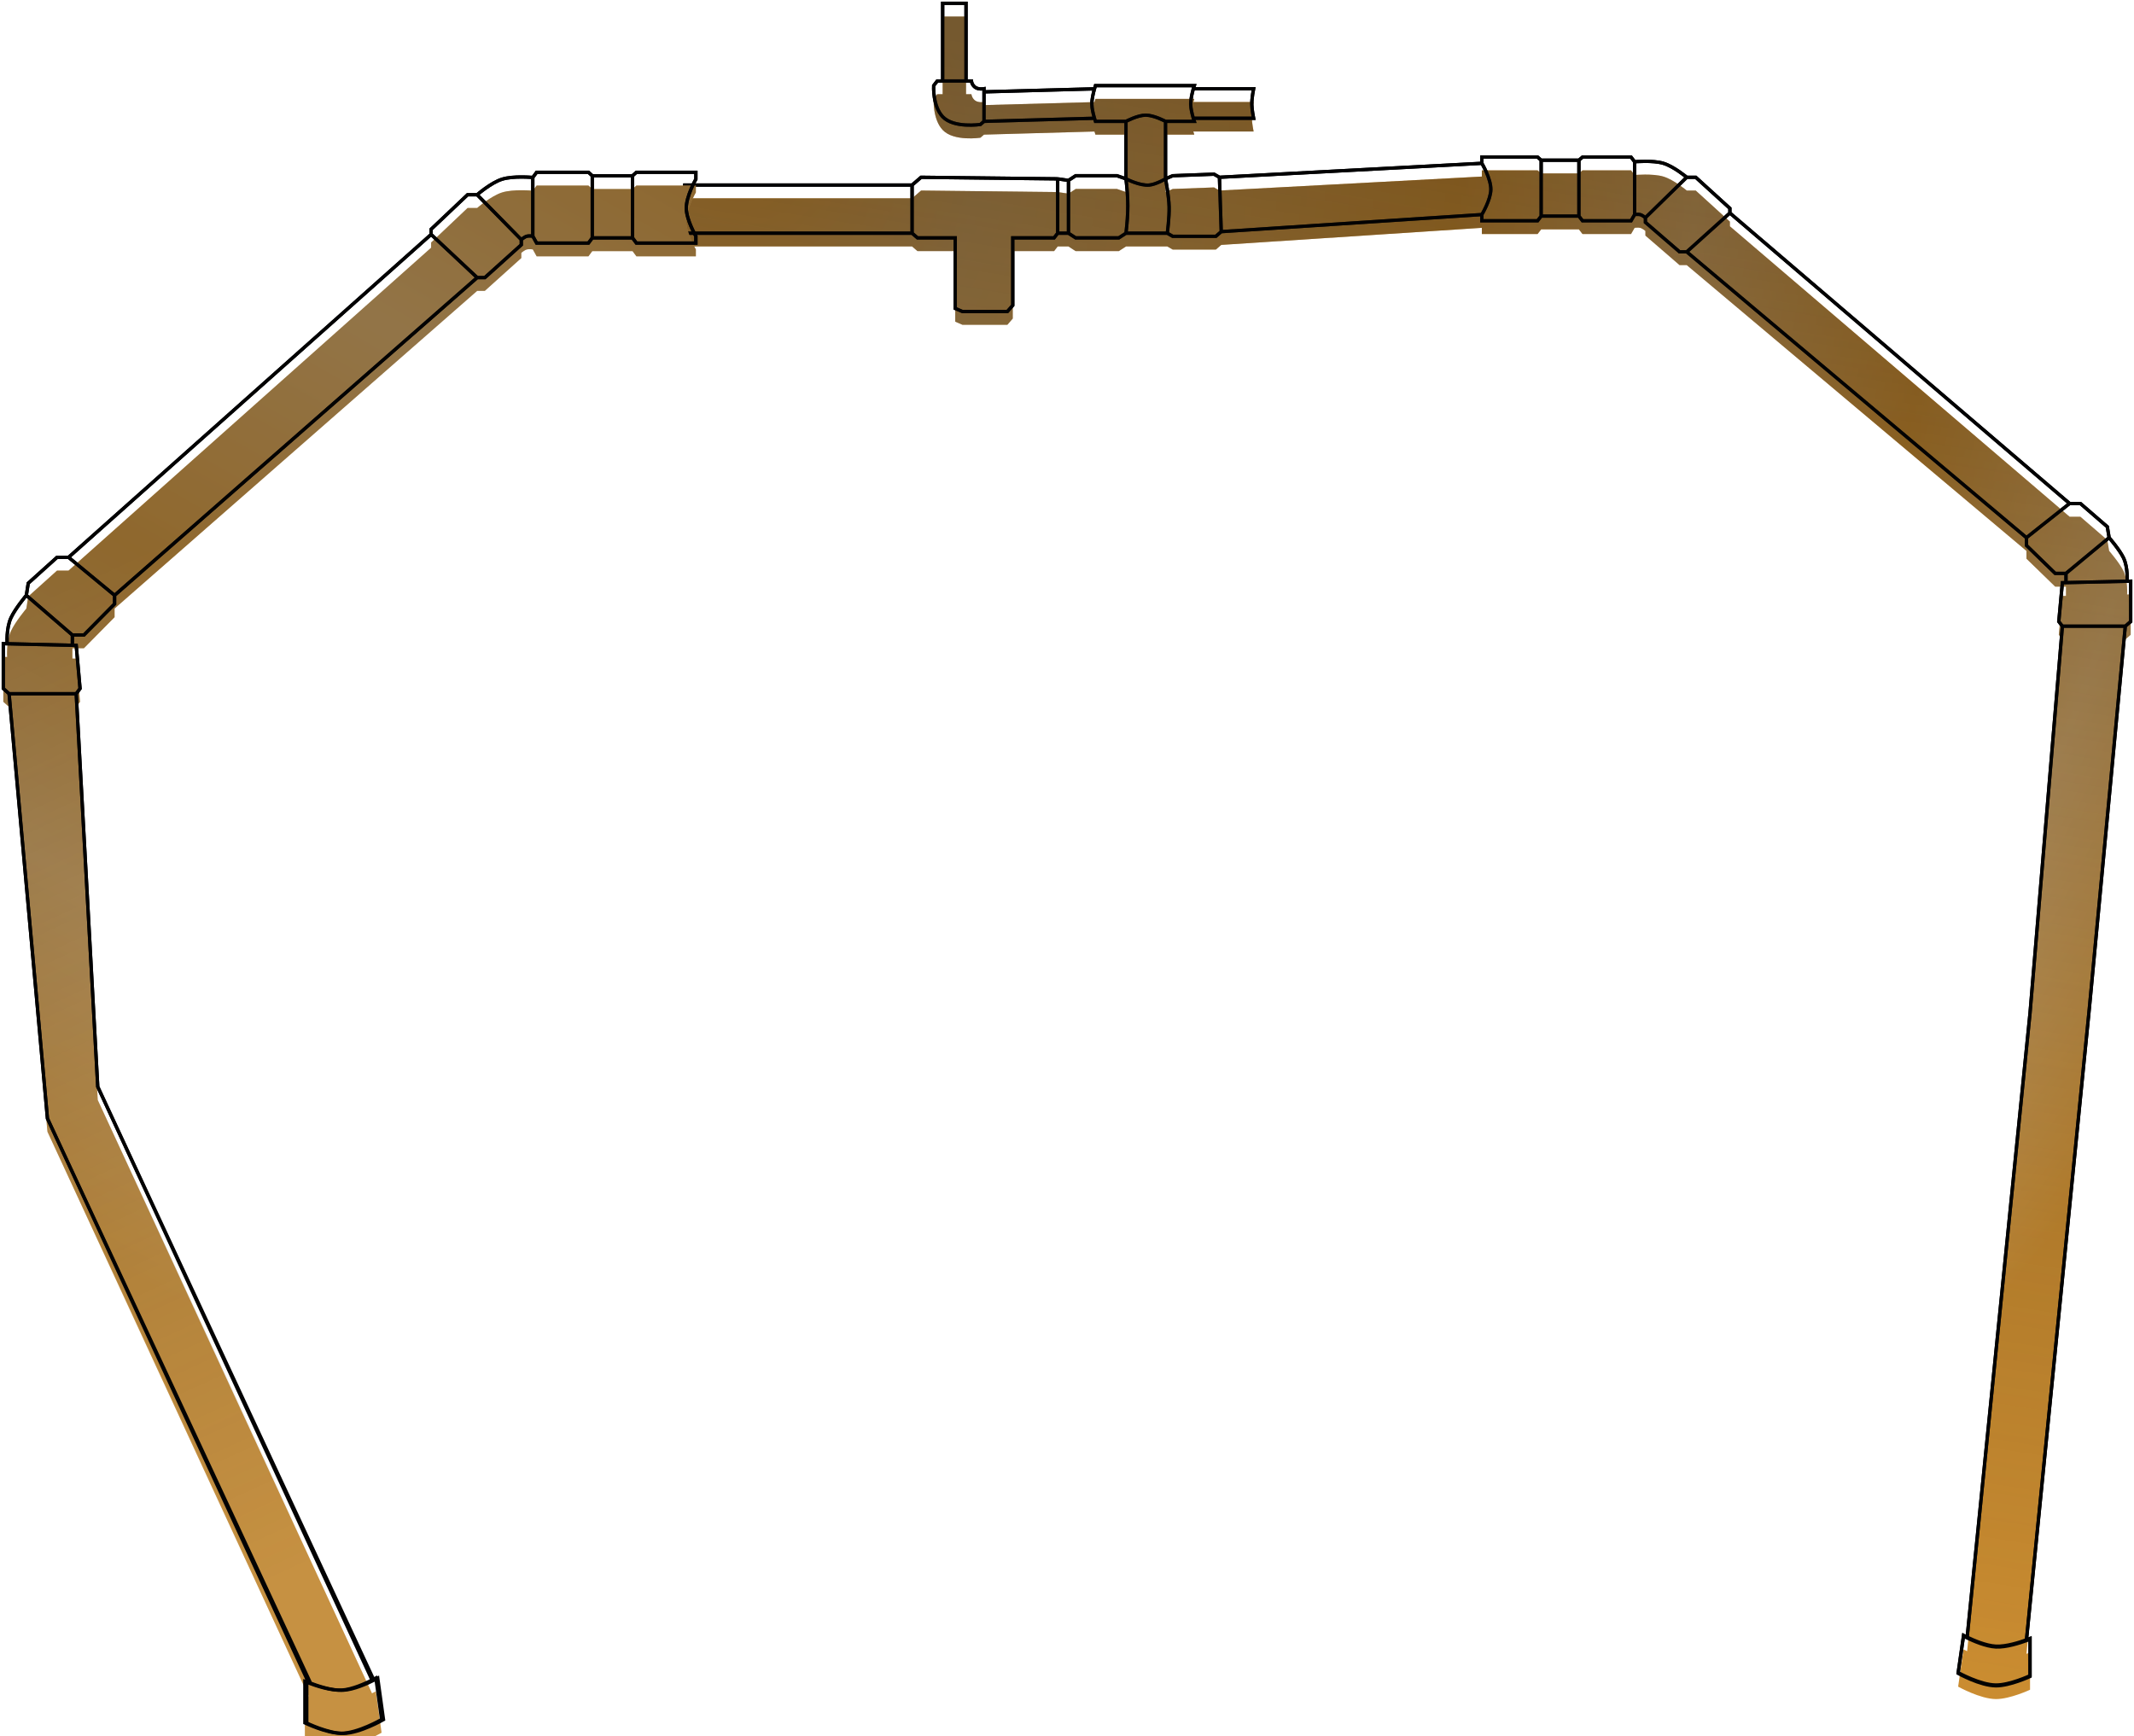 <svg width="644" height="524" viewBox="0 0 644 524" fill="none" xmlns="http://www.w3.org/2000/svg">
<g filter="url(#filter0_i_522_244)">
<path d="M612.626 506C612.626 506 606.541 508.843 602.32 508.813C597.56 508.779 590.93 505.062 590.93 505.062L592.557 493.811C592.557 493.811 592.965 494.034 593.642 494.365L612.626 305.736L622.389 188.998L621.304 187.592L622.389 175.871L623.474 175.847V173.058H620.219L611.541 164.62V162.275L509.028 76.012H506.859L496.553 67.104V65.698C496.553 65.698 495.663 64.934 494.926 64.76C494.313 64.615 493.299 64.76 493.299 64.76L492.214 66.635H477.569L476.485 65.229H465.094L464.01 66.635H447.195V64.76L368.548 69.917L366.921 71.324H353.903L352.276 70.386H339.801L337.631 71.793H324.614L322.444 70.386H319.19L318.105 71.793H305.63V92.15L304.003 94.025H290.443L288.273 93.087V71.793H276.883L275.256 70.386H205L206.627 55.852H275.256L277.968 53.508L319.19 53.977L322.444 54.446L324.614 53.039H337.089L339.801 53.977V36.631H330.58C330.58 36.631 330.456 36.261 330.291 35.693L296.952 36.631L295.867 37.568C295.867 37.568 287.828 38.787 284.477 35.224C281.401 31.953 281.765 25.848 281.765 25.848L282.849 24.441H284.477V1H291.528V24.441H293.155C293.155 24.441 293.241 25.544 294.24 26.317C295.238 27.089 296.952 26.785 296.952 26.785V27.723L330.291 26.811C330.456 26.225 330.58 25.848 330.58 25.848H360.412C360.412 25.848 360.291 26.214 360.13 26.785H378.311C378.311 26.785 377.745 29.634 377.769 31.474C377.79 33.131 378.311 35.693 378.311 35.693H360.122C360.287 36.261 360.412 36.631 360.412 36.631H351.734V53.977L353.903 53.039L366.378 52.571L368.005 53.508L447.195 49.289V47.414H464.01L465.094 48.351H476.485L477.569 47.414H492.214L493.299 48.82C493.299 48.82 498.771 48.321 501.977 49.289C505.139 50.243 509.028 53.508 509.028 53.508H511.74L522.046 62.885V64.291L624.559 151.961H627.813L635.949 158.994L636.491 162.275C636.491 162.275 639.618 165.858 640.83 168.37C642.222 171.251 641.915 175.427 641.915 175.427L643 175.403V187.592L641.373 188.998L630.525 304.329L611.541 495.169C612.218 494.919 612.626 494.748 612.626 494.748V506Z" fill="url(#paint0_radial_522_244)"/>
</g>
<path d="M593.642 494.365C595.474 495.26 599.279 496.939 602.32 497.092C605.444 497.25 609.6 495.886 611.541 495.169M593.642 494.365C592.965 494.034 592.557 493.811 592.557 493.811L590.93 505.062C590.93 505.062 597.56 508.779 602.32 508.813C606.541 508.843 612.626 506 612.626 506V494.748C612.626 494.748 612.218 494.919 611.541 495.169M593.642 494.365L612.626 305.736L622.389 188.998M611.541 495.169L630.525 304.329L641.373 188.998M641.373 188.998H622.389M641.373 188.998L643 187.592V175.403L641.915 175.427M622.389 188.998L621.304 187.592L622.389 175.871L623.474 175.847M641.915 175.427L623.474 175.847M641.915 175.427C641.915 175.427 642.222 171.251 640.83 168.37C639.618 165.858 636.491 162.275 636.491 162.275M636.491 162.275L623.474 173.058M636.491 162.275L635.949 158.994L627.813 151.961H624.559M623.474 173.058V175.847M623.474 173.058H620.219L611.541 164.62V162.275M624.559 151.961L611.541 162.275M624.559 151.961L522.046 64.291M611.541 162.275L509.028 76.012M522.046 64.291L509.028 76.012M522.046 64.291V62.885L511.74 53.508H509.028M509.028 76.012H506.859L496.553 67.104V65.698M509.028 53.508L496.553 65.698M509.028 53.508C509.028 53.508 505.139 50.243 501.977 49.289C498.771 48.321 493.299 48.82 493.299 48.82M496.553 65.698C496.553 65.698 495.663 64.934 494.926 64.76C494.313 64.615 493.299 64.76 493.299 64.76M493.299 48.82V64.76M493.299 48.82L492.214 47.414H477.569L476.485 48.351M493.299 64.76L492.214 66.635H477.569L476.485 65.229M476.485 48.351V65.229M476.485 48.351H465.094M476.485 65.229H465.094M465.094 48.351V65.229M465.094 48.351L464.01 47.414H447.195V49.289M465.094 65.229L464.01 66.635H447.195V64.76M447.195 49.289C447.195 49.289 449.982 53.959 449.907 57.259C449.837 60.387 447.195 64.76 447.195 64.76M447.195 49.289L368.005 53.508M447.195 64.76L368.548 69.917M368.005 53.508L368.548 69.917M368.005 53.508L366.378 52.571L353.903 53.039L351.734 53.977M368.548 69.917L366.921 71.324H353.903L352.276 70.386M351.734 53.977C351.734 53.977 352.729 59.101 352.818 62.416C352.903 65.533 352.276 70.386 352.276 70.386M351.734 53.977V36.631M351.734 53.977C351.734 53.977 348.923 55.637 346.852 55.852C343.992 56.15 339.801 53.977 339.801 53.977M352.276 70.386H339.801M351.734 36.631C351.734 36.631 348.247 34.755 345.767 34.755C343.288 34.755 339.801 36.631 339.801 36.631M351.734 36.631H360.412C360.412 36.631 360.287 36.261 360.122 35.693M339.801 53.977V36.631M339.801 53.977L337.089 53.039H324.614L322.444 54.446M339.801 53.977C340.541 60.385 340.525 63.979 339.801 70.386M339.801 36.631H330.58C330.58 36.631 330.456 36.261 330.291 35.693M322.444 54.446V70.386M322.444 54.446L319.19 53.977M322.444 70.386L324.614 71.793H337.631L339.801 70.386M322.444 70.386H319.19M360.13 26.785C359.8 27.953 359.302 29.978 359.327 31.474C359.35 32.815 359.809 34.613 360.122 35.693M360.13 26.785C360.291 26.214 360.412 25.848 360.412 25.848H330.58C330.58 25.848 330.456 26.225 330.291 26.811M360.13 26.785H378.311C378.311 26.785 377.745 29.634 377.769 31.474C377.79 33.131 378.311 35.693 378.311 35.693H360.122M330.291 35.693C329.977 34.613 329.518 32.815 329.496 31.474C329.47 29.989 329.961 27.983 330.291 26.811M330.291 35.693L296.952 36.631M296.952 36.631V27.723M296.952 36.631L295.867 37.568C295.867 37.568 287.828 38.787 284.477 35.224C281.401 31.953 281.765 25.848 281.765 25.848L282.849 24.441H284.477M330.291 26.811L296.952 27.723M296.952 27.723V26.785C296.952 26.785 295.238 27.089 294.24 26.317C293.241 25.544 293.155 24.441 293.155 24.441H291.528M291.528 24.441V1H284.477V24.441M291.528 24.441H284.477M319.19 53.977V70.386M319.19 53.977L277.968 53.508L275.256 55.852M319.19 70.386L318.105 71.793H305.63V92.15L304.003 94.025H290.443L288.273 93.087V71.793H276.883L275.256 70.386M275.256 70.386V55.852M275.256 70.386H205L206.627 55.852H275.256" stroke="#020203"/>
<g filter="url(#filter1_i_522_244)">
<path d="M612.626 505.752C612.626 505.752 606.541 508.594 602.32 508.565C597.56 508.531 590.93 504.814 590.93 504.814L592.557 493.562C592.557 493.562 592.965 493.786 593.642 494.117L612.626 305.736L622.389 188.998L621.304 187.592L622.389 175.871L623.474 175.847V173.058H620.219L611.541 164.62V162.275L509.028 76.012H506.859L496.553 67.104V65.698C496.553 65.698 495.663 64.934 494.926 64.76C494.313 64.615 493.299 64.76 493.299 64.76L492.214 66.635H477.569L476.485 65.229H465.094L464.01 66.635H447.195V64.76L368.548 69.917L366.921 71.324H353.903L352.276 70.386H339.801L337.631 71.793H324.614L322.444 70.386H319.19L318.105 71.793H305.63V92.15L304.003 94.025H290.443L288.273 93.087V71.793H276.883L275.256 70.386H205L206.627 55.852H275.256L277.968 53.508L319.19 53.977L322.444 54.446L324.614 53.039H337.089L339.801 53.977V36.631H330.58C330.58 36.631 330.456 36.261 330.291 35.693L296.952 36.631L295.867 37.568C295.867 37.568 287.828 38.787 284.477 35.224C281.401 31.953 281.765 25.848 281.765 25.848L282.849 24.441H284.477V1H291.528V24.441H293.155C293.155 24.441 293.241 25.544 294.24 26.317C295.238 27.089 296.952 26.785 296.952 26.785V27.723L330.291 26.811C330.456 26.225 330.58 25.848 330.58 25.848H360.412C360.412 25.848 360.291 26.214 360.13 26.785H378.311C378.311 26.785 377.745 29.634 377.769 31.474C377.79 33.131 378.311 35.693 378.311 35.693H360.122C360.287 36.261 360.412 36.631 360.412 36.631H351.734V53.977L353.903 53.039L366.378 52.571L368.005 53.508L447.195 49.289V47.414H464.01L465.094 48.351H476.485L477.569 47.414H492.214L493.299 48.82C493.299 48.82 498.771 48.321 501.977 49.289C505.139 50.243 509.028 53.508 509.028 53.508H511.74L522.046 62.885V64.291L624.559 151.961H627.813L635.949 158.994L636.491 162.275C636.491 162.275 639.618 165.858 640.83 168.37C642.222 171.251 641.915 175.427 641.915 175.427L643 175.403V187.592L641.373 188.998L630.525 304.329L611.541 494.921C612.218 494.671 612.626 494.5 612.626 494.5V505.752Z" fill="url(#paint1_linear_522_244)" fill-opacity="0.65"/>
</g>
<path d="M593.642 494.117C595.474 495.012 599.279 496.691 602.32 496.844C605.444 497.002 609.6 495.637 611.541 494.921M593.642 494.117C592.965 493.786 592.557 493.562 592.557 493.562L590.93 504.814C590.93 504.814 597.56 508.531 602.32 508.565C606.541 508.594 612.626 505.752 612.626 505.752V494.5C612.626 494.5 612.218 494.671 611.541 494.921M593.642 494.117L612.626 305.736L622.389 188.998M611.541 494.921L630.525 304.329L641.373 188.998M641.373 188.998H622.389M641.373 188.998L643 187.592V175.403L641.915 175.427M622.389 188.998L621.304 187.592L622.389 175.871L623.474 175.847M641.915 175.427L623.474 175.847M641.915 175.427C641.915 175.427 642.222 171.251 640.83 168.37C639.618 165.858 636.491 162.275 636.491 162.275M636.491 162.275L623.474 173.058M636.491 162.275L635.949 158.994L627.813 151.961H624.559M623.474 173.058V175.847M623.474 173.058H620.219L611.541 164.62V162.275M624.559 151.961L611.541 162.275M624.559 151.961L522.046 64.291M611.541 162.275L509.028 76.012M522.046 64.291L509.028 76.012M522.046 64.291V62.885L511.74 53.508H509.028M509.028 76.012H506.859L496.553 67.104V65.698M509.028 53.508L496.553 65.698M509.028 53.508C509.028 53.508 505.139 50.243 501.977 49.289C498.771 48.321 493.299 48.82 493.299 48.82M496.553 65.698C496.553 65.698 495.663 64.934 494.926 64.76C494.313 64.615 493.299 64.76 493.299 64.76M493.299 48.82V64.76M493.299 48.82L492.214 47.414H477.569L476.485 48.351M493.299 64.76L492.214 66.635H477.569L476.485 65.229M476.485 48.351V65.229M476.485 48.351H465.094M476.485 65.229H465.094M465.094 48.351V65.229M465.094 48.351L464.01 47.414H447.195V49.289M465.094 65.229L464.01 66.635H447.195V64.76M447.195 49.289C447.195 49.289 449.982 53.959 449.907 57.259C449.837 60.387 447.195 64.76 447.195 64.76M447.195 49.289L368.005 53.508M447.195 64.76L368.548 69.917M368.005 53.508L368.548 69.917M368.005 53.508L366.378 52.571L353.903 53.039L351.734 53.977M368.548 69.917L366.921 71.324H353.903L352.276 70.386M351.734 53.977C351.734 53.977 352.729 59.101 352.818 62.416C352.903 65.533 352.276 70.386 352.276 70.386M351.734 53.977V36.631M351.734 53.977C351.734 53.977 348.923 55.637 346.852 55.852C343.992 56.15 339.801 53.977 339.801 53.977M352.276 70.386H339.801M351.734 36.631C351.734 36.631 348.247 34.755 345.767 34.755C343.288 34.755 339.801 36.631 339.801 36.631M351.734 36.631H360.412C360.412 36.631 360.287 36.261 360.122 35.693M339.801 53.977V36.631M339.801 53.977L337.089 53.039H324.614L322.444 54.446M339.801 53.977C340.541 60.385 340.525 63.979 339.801 70.386M339.801 36.631H330.58C330.58 36.631 330.456 36.261 330.291 35.693M322.444 54.446V70.386M322.444 54.446L319.19 53.977M322.444 70.386L324.614 71.793H337.631L339.801 70.386M322.444 70.386H319.19M360.13 26.785C359.8 27.953 359.302 29.978 359.327 31.474C359.35 32.815 359.809 34.613 360.122 35.693M360.13 26.785C360.291 26.214 360.412 25.848 360.412 25.848H330.58C330.58 25.848 330.456 26.225 330.291 26.811M360.13 26.785H378.311C378.311 26.785 377.745 29.634 377.769 31.474C377.79 33.131 378.311 35.693 378.311 35.693H360.122M330.291 35.693C329.977 34.613 329.518 32.815 329.496 31.474C329.47 29.989 329.961 27.983 330.291 26.811M330.291 35.693L296.952 36.631M296.952 36.631V27.723M296.952 36.631L295.867 37.568C295.867 37.568 287.828 38.787 284.477 35.224C281.401 31.953 281.765 25.848 281.765 25.848L282.849 24.441H284.477M330.291 26.811L296.952 27.723M296.952 27.723V26.785C296.952 26.785 295.238 27.089 294.24 26.317C293.241 25.544 293.155 24.441 293.155 24.441H291.528M291.528 24.441V1H284.477V24.441M291.528 24.441H284.477M319.19 53.977V70.386M319.19 53.977L277.968 53.508L275.256 55.852M319.19 70.386L318.105 71.793H305.63V92.15L304.003 94.025H290.443L288.273 93.087V71.793H276.883L275.256 70.386M275.256 70.386V55.852M275.256 70.386H205L206.627 55.852H275.256" stroke="#020203"/>
<g filter="url(#filter2_i_522_244)">
<path d="M92 520.007C92 520.007 98.495 523.167 103 523.134C108.081 523.097 115.158 518.965 115.158 518.965L113.421 506.458C113.421 506.458 112.986 506.706 112.263 507.074L29.5 328L23 209.38L24.158 207.817L23 194.789L21.842 194.761V191.662H25.316L34.579 182.281V179.676L144 83.788H146.316L157.316 73.887V72.324C157.316 72.324 158.266 71.475 159.053 71.281C159.707 71.121 160.789 71.281 160.789 71.281L161.947 73.366H177.579L178.737 71.803H190.895L192.053 73.366H210V71.282C210 71.282 207.181 66.421 207.105 62.944C207.026 59.276 210 54.084 210 54.084V52H192.053L190.895 53.042H178.737L177.579 52H161.947L160.789 53.563C160.789 53.563 154.948 53.009 151.526 54.084C148.151 55.145 144 58.775 144 58.775H141.105L130.105 69.197V70.76L20.684 168.211H17.21L8.526 176.028L7.947 179.676C7.947 179.676 4.61 183.658 3.316 186.45C1.831 189.653 2.158 194.295 2.158 194.295L1 194.267V207.817L2.737 209.38L14.316 337.577L93.158 507.968C92.435 507.69 92 507.5 92 507.5V520.007Z" fill="url(#paint2_linear_522_244)"/>
</g>
<path d="M112.263 507.074C110.308 508.069 106.246 509.935 103 510.106C99.666 510.281 95.23 508.764 93.158 507.968M112.263 507.074C112.986 506.706 113.421 506.458 113.421 506.458L115.158 518.965C115.158 518.965 108.081 523.097 103 523.134C98.495 523.167 92 520.007 92 520.007V507.5C92 507.5 92.435 507.69 93.158 507.968M112.263 507.074L29.5 328L23 209.38M93.158 507.968L14.316 337.577L2.737 209.38M2.737 209.38H23M2.737 209.38L1 207.817V194.267L2.158 194.295M23 209.38L24.158 207.817L23 194.789L21.842 194.761M2.158 194.295L21.842 194.761M2.158 194.295C2.158 194.295 1.831 189.653 3.316 186.45C4.61 183.658 7.947 179.676 7.947 179.676M7.947 179.676L21.842 191.662M7.947 179.676L8.526 176.028L17.21 168.211H20.684M21.842 191.662V194.761M21.842 191.662H25.316L34.579 182.281V179.676M20.684 168.211L34.579 179.676M20.684 168.211L130.105 70.76M34.579 179.676L144 83.788M130.105 70.76L144 83.788M130.105 70.76V69.197L141.105 58.775H144M144 83.788H146.316L157.316 73.887V72.324M144 58.775L157.316 72.324M144 58.775C144 58.775 148.151 55.145 151.526 54.084C154.948 53.009 160.789 53.563 160.789 53.563M157.316 72.324C157.316 72.324 158.266 71.475 159.053 71.281C159.707 71.121 160.789 71.281 160.789 71.281M160.789 53.563V71.281M160.789 53.563L161.947 52H177.579L178.737 53.042M160.789 71.281L161.947 73.366H177.579L178.737 71.803M178.737 53.042V71.803M178.737 53.042H190.895M178.737 71.803H190.895M190.895 53.042V71.803M190.895 53.042L192.053 52H210V54.084C210 54.084 207.026 59.276 207.105 62.944C207.181 66.421 210 71.282 210 71.282V73.366H192.053L190.895 71.803" stroke="#020203"/>
<g filter="url(#filter3_i_522_244)">
<path d="M92.579 520.049C92.579 520.049 99.074 523.209 103.579 523.176C108.66 523.139 115.737 519.007 115.737 519.007L114 506.5C114 506.5 113.565 506.749 112.842 507.116L29.5 328L23 209.38L24.158 207.817L23 194.789L21.842 194.761V191.662H25.316L34.579 182.281V179.676L144 83.788H146.316L157.316 73.887V72.324C157.316 72.324 158.266 71.475 159.053 71.281C159.707 71.121 160.789 71.281 160.789 71.281L161.947 73.366H177.579L178.737 71.803H190.895L192.053 73.366H210V71.282C210 71.282 207.181 66.421 207.105 62.944C207.026 59.276 210 54.084 210 54.084V52H192.053L190.895 53.042H178.737L177.579 52H161.947L160.789 53.563C160.789 53.563 154.948 53.009 151.526 54.084C148.151 55.145 144 58.775 144 58.775H141.105L130.105 69.197V70.76L20.684 168.211H17.21L8.526 176.028L7.947 179.676C7.947 179.676 4.61 183.658 3.316 186.45C1.831 189.653 2.158 194.295 2.158 194.295L1 194.267V207.817L2.737 209.38L14.316 337.577L93.737 508.01C93.014 507.732 92.579 507.542 92.579 507.542V520.049Z" fill="url(#paint3_linear_522_244)" fill-opacity="0.4"/>
</g>
<path d="M112.842 507.116C110.887 508.111 106.825 509.977 103.579 510.148C100.245 510.323 95.809 508.807 93.737 508.01M112.842 507.116C113.565 506.749 114 506.5 114 506.5L115.737 519.007C115.737 519.007 108.66 523.139 103.579 523.176C99.074 523.209 92.579 520.049 92.579 520.049V507.542C92.579 507.542 93.014 507.732 93.737 508.01M112.842 507.116L29.5 328L23 209.38M93.737 508.01L14.316 337.577L2.737 209.38M2.737 209.38H23M2.737 209.38L1 207.817V194.267L2.158 194.295M23 209.38L24.158 207.817L23 194.789L21.842 194.761M2.158 194.295L21.842 194.761M2.158 194.295C2.158 194.295 1.831 189.653 3.316 186.45C4.61 183.658 7.947 179.676 7.947 179.676M7.947 179.676L21.842 191.662M7.947 179.676L8.526 176.028L17.21 168.211H20.684M21.842 191.662V194.761M21.842 191.662H25.316L34.579 182.281V179.676M20.684 168.211L34.579 179.676M20.684 168.211L130.105 70.76M34.579 179.676L144 83.788M130.105 70.76L144 83.788M130.105 70.76V69.197L141.105 58.775H144M144 83.788H146.316L157.316 73.887V72.324M144 58.775L157.316 72.324M144 58.775C144 58.775 148.151 55.145 151.526 54.084C154.948 53.009 160.789 53.563 160.789 53.563M157.316 72.324C157.316 72.324 158.266 71.475 159.053 71.281C159.707 71.121 160.789 71.281 160.789 71.281M160.789 53.563V71.281M160.789 53.563L161.947 52H177.579L178.737 53.042M160.789 71.281L161.947 73.366H177.579L178.737 71.803M178.737 53.042V71.803M178.737 53.042H190.895M178.737 71.803H190.895M190.895 53.042V71.803M190.895 53.042L192.053 52H210V54.084C210 54.084 207.026 59.276 207.105 62.944C207.181 66.421 210 71.282 210 71.282V73.366H192.053L190.895 71.803" stroke="#020203"/>
<defs>
<filter id="filter0_i_522_244" x="204.44" y="0.5" width="439.06" height="512.813" filterUnits="userSpaceOnUse" color-interpolation-filters="sRGB">
<feFlood flood-opacity="0" result="BackgroundImageFix"/>
<feBlend mode="normal" in="SourceGraphic" in2="BackgroundImageFix" result="shape"/>
<feColorMatrix in="SourceAlpha" type="matrix" values="0 0 0 0 0 0 0 0 0 0 0 0 0 0 0 0 0 0 127 0" result="hardAlpha"/>
<feOffset dy="4"/>
<feGaussianBlur stdDeviation="2"/>
<feComposite in2="hardAlpha" operator="arithmetic" k2="-1" k3="1"/>
<feColorMatrix type="matrix" values="0 0 0 0 0 0 0 0 0 0 0 0 0 0 0 0 0 0 0.25 0"/>
<feBlend mode="normal" in2="shape" result="effect1_innerShadow_522_244"/>
</filter>
<filter id="filter1_i_522_244" x="204.44" y="0.5" width="439.06" height="512.565" filterUnits="userSpaceOnUse" color-interpolation-filters="sRGB">
<feFlood flood-opacity="0" result="BackgroundImageFix"/>
<feBlend mode="normal" in="SourceGraphic" in2="BackgroundImageFix" result="shape"/>
<feColorMatrix in="SourceAlpha" type="matrix" values="0 0 0 0 0 0 0 0 0 0 0 0 0 0 0 0 0 0 127 0" result="hardAlpha"/>
<feOffset dy="4"/>
<feGaussianBlur stdDeviation="2"/>
<feComposite in2="hardAlpha" operator="arithmetic" k2="-1" k3="1"/>
<feColorMatrix type="matrix" values="0 0 0 0 0 0 0 0 0 0 0 0 0 0 0 0 0 0 0.25 0"/>
<feBlend mode="normal" in2="shape" result="effect1_innerShadow_522_244"/>
</filter>
<filter id="filter2_i_522_244" x="0.5" y="51.5" width="210" height="476.134" filterUnits="userSpaceOnUse" color-interpolation-filters="sRGB">
<feFlood flood-opacity="0" result="BackgroundImageFix"/>
<feBlend mode="normal" in="SourceGraphic" in2="BackgroundImageFix" result="shape"/>
<feColorMatrix in="SourceAlpha" type="matrix" values="0 0 0 0 0 0 0 0 0 0 0 0 0 0 0 0 0 0 127 0" result="hardAlpha"/>
<feOffset dy="4"/>
<feGaussianBlur stdDeviation="2"/>
<feComposite in2="hardAlpha" operator="arithmetic" k2="-1" k3="1"/>
<feColorMatrix type="matrix" values="0 0 0 0 0 0 0 0 0 0 0 0 0 0 0 0 0 0 0.25 0"/>
<feBlend mode="normal" in2="shape" result="effect1_innerShadow_522_244"/>
</filter>
<filter id="filter3_i_522_244" x="0.5" y="51.5" width="210" height="476.176" filterUnits="userSpaceOnUse" color-interpolation-filters="sRGB">
<feFlood flood-opacity="0" result="BackgroundImageFix"/>
<feBlend mode="normal" in="SourceGraphic" in2="BackgroundImageFix" result="shape"/>
<feColorMatrix in="SourceAlpha" type="matrix" values="0 0 0 0 0 0 0 0 0 0 0 0 0 0 0 0 0 0 127 0" result="hardAlpha"/>
<feOffset dy="4"/>
<feGaussianBlur stdDeviation="2"/>
<feComposite in2="hardAlpha" operator="arithmetic" k2="-1" k3="1"/>
<feColorMatrix type="matrix" values="0 0 0 0 0 0 0 0 0 0 0 0 0 0 0 0 0 0 0.25 0"/>
<feBlend mode="normal" in2="shape" result="effect1_innerShadow_522_244"/>
</filter>
<radialGradient id="paint0_radial_522_244" cx="0" cy="0" r="1" gradientUnits="userSpaceOnUse" gradientTransform="translate(223 43.584) rotate(38.408) scale(512.373 504.774)">
<stop stop-color="#CB8D31"/>
<stop offset="0.143" stop-color="#BA9864"/>
<stop offset="0.286" stop-color="#C7974F"/>
<stop offset="0.429" stop-color="#CB8D31"/>
<stop offset="0.571" stop-color="#D5AF78"/>
<stop offset="0.714" stop-color="#CB8D31"/>
<stop offset="0.857" stop-color="#D4AF78"/>
<stop offset="1" stop-color="#CB8D31"/>
</radialGradient>
<linearGradient id="paint1_linear_522_244" x1="490" y1="19.63" x2="415.423" y2="480.612" gradientUnits="userSpaceOnUse">
<stop offset="0.044" stop-color="#503713"/>
<stop offset="1" stop-color="#503713" stop-opacity="0"/>
</linearGradient>
<linearGradient id="paint2_linear_522_244" x1="259.5" y1="66" x2="70.5" y2="398.5" gradientUnits="userSpaceOnUse">
<stop stop-color="#C69142"/>
<stop offset="0.25" stop-color="#D1A96D"/>
<stop offset="0.5" stop-color="#CC9441"/>
<stop offset="0.75" stop-color="#CDA56A"/>
<stop offset="1" stop-color="#C69142"/>
</linearGradient>
<linearGradient id="paint3_linear_522_244" x1="-19.5" y1="191" x2="105.5" y2="462.669" gradientUnits="userSpaceOnUse">
<stop stop-color="#34250F"/>
<stop offset="1" stop-color="#34250F" stop-opacity="0"/>
</linearGradient>
</defs>
</svg>
